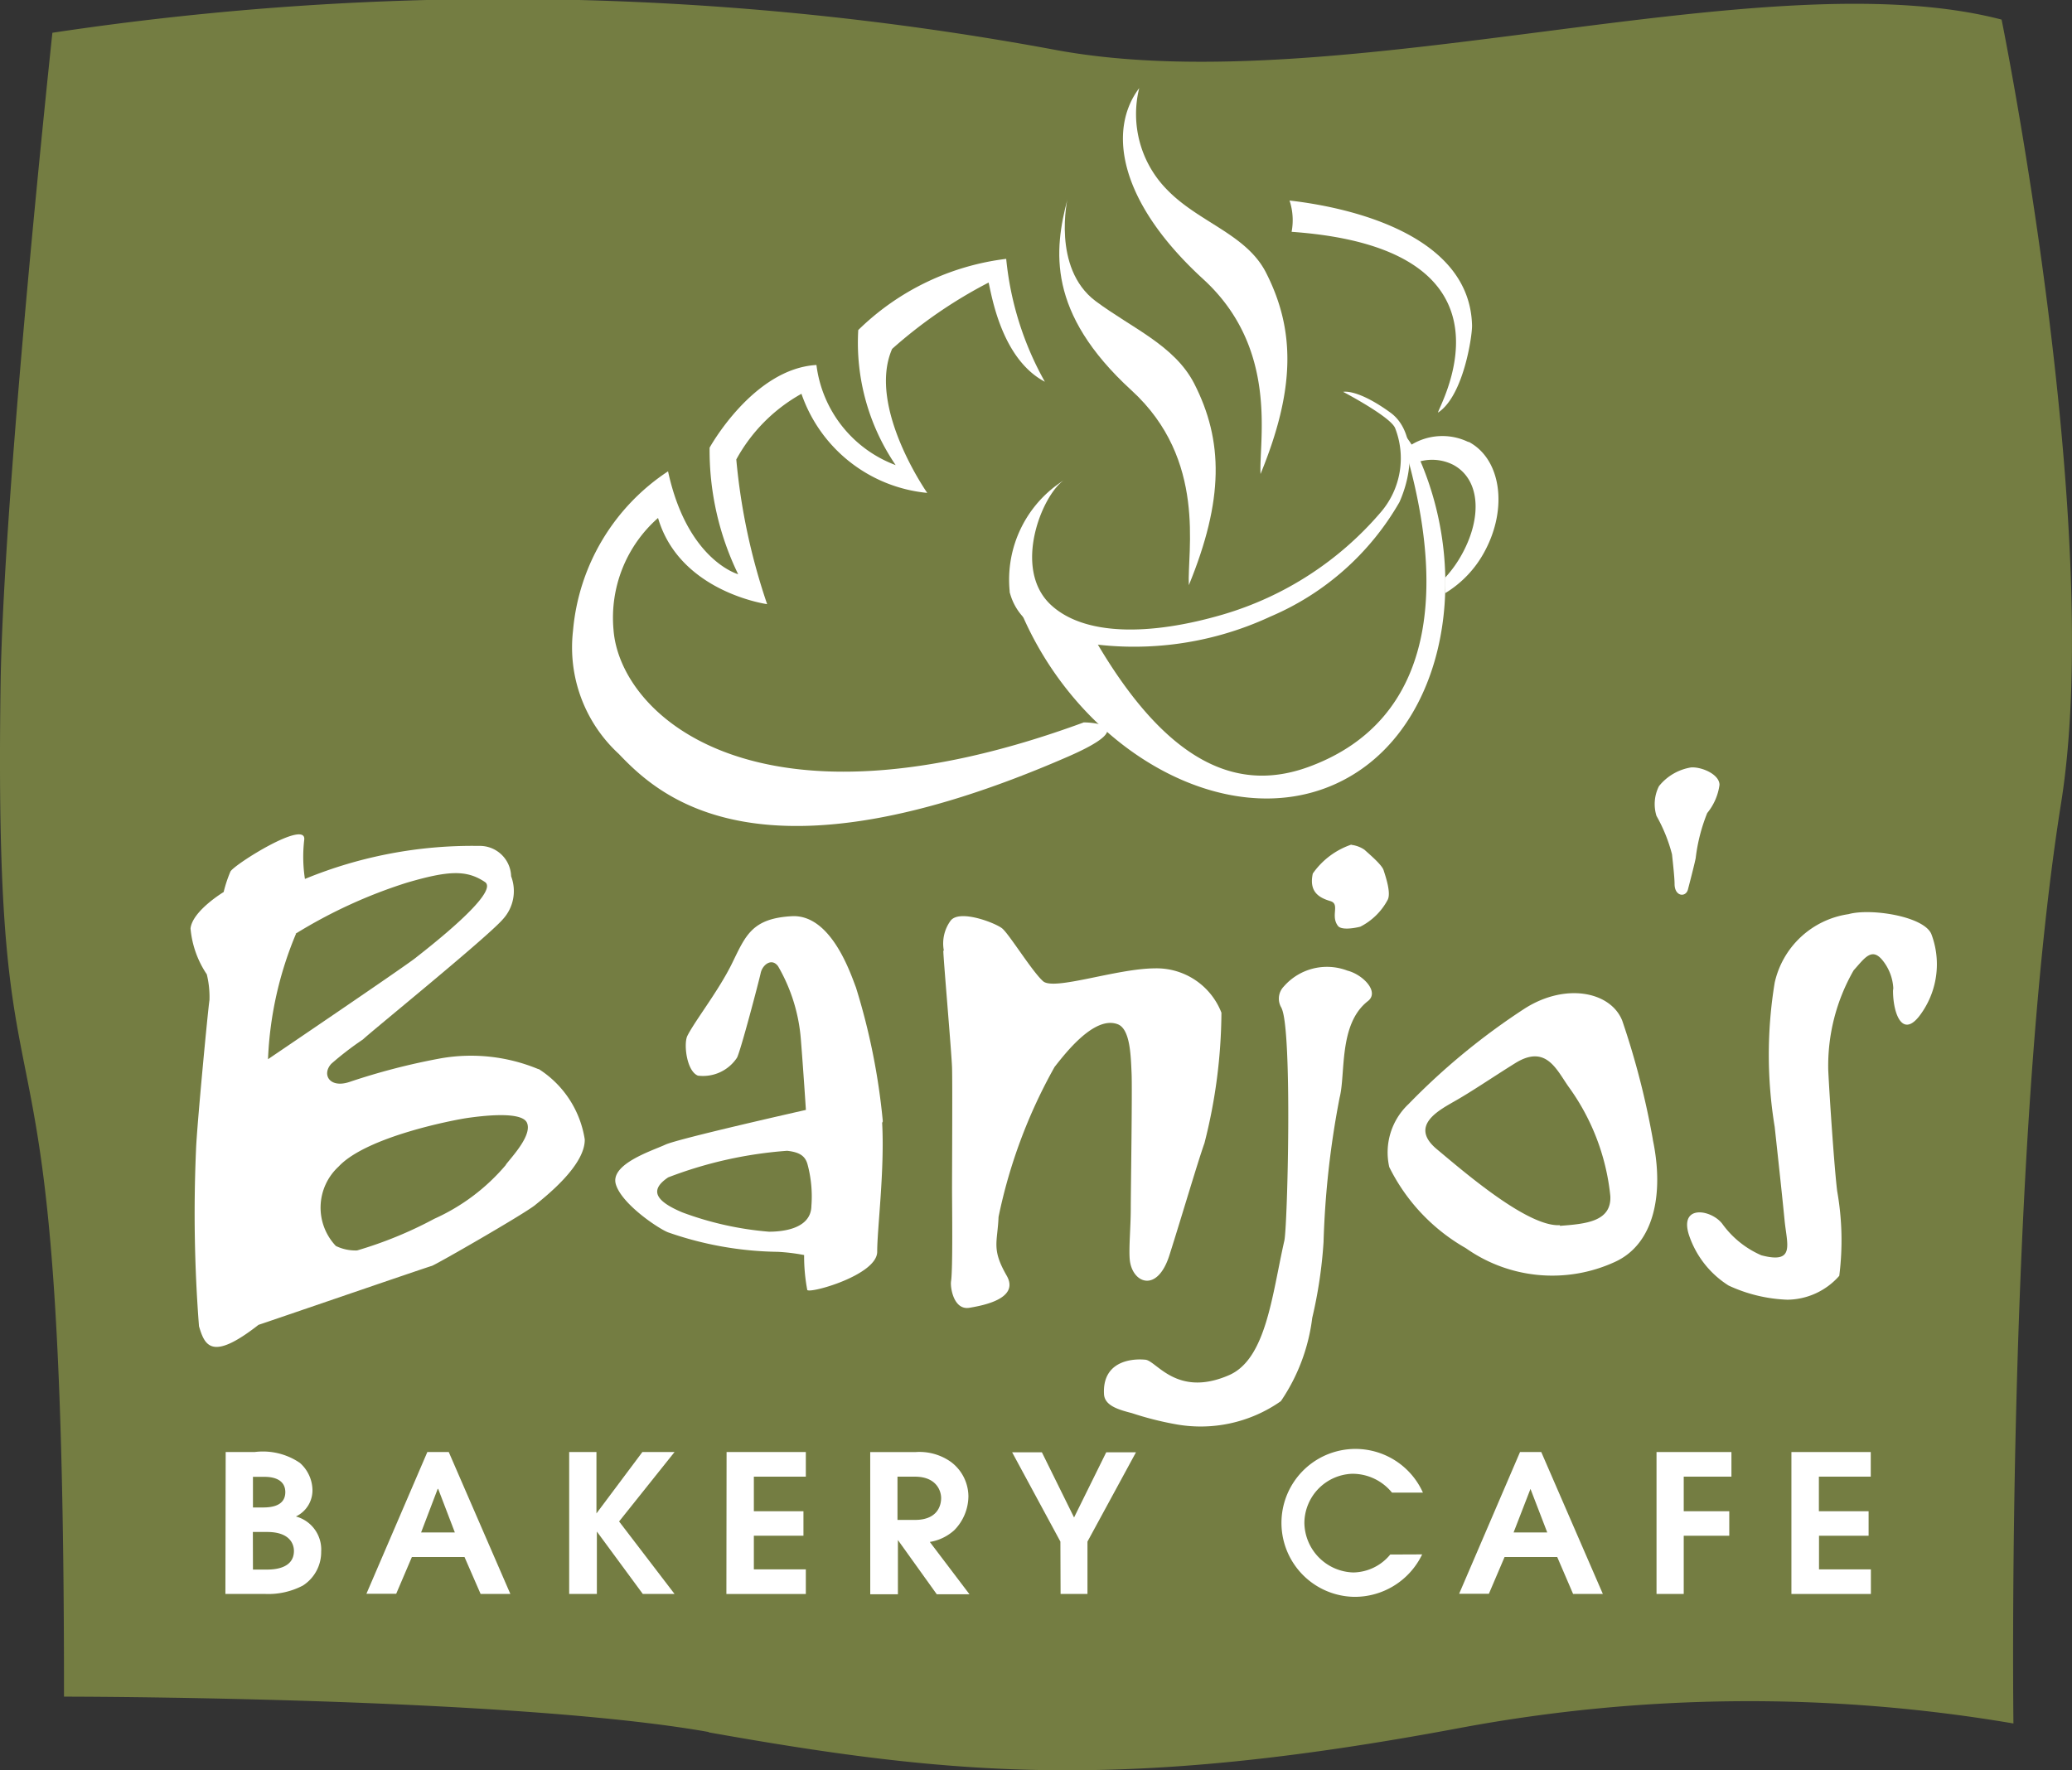 <svg xmlns="http://www.w3.org/2000/svg" width="64.423" height="55.052" viewBox="0 0 64.423 55.052">
  <rect x="0" y="0" width="64.423" height="55.052" fill="#333333" stroke="none"/>
  <g id="Layer_2" data-name="Layer 2" transform="translate(0.002 0.003)">
    <g id="Layer_1" data-name="Layer 1" transform="translate(-0.002 -0.003)">
      <path id="Path_36454" data-name="Path 36454" d="M22.035,53.859c-6.184-1.1-20.047-1.1-20.047-1.1C2,27.989-.23,37.76.017,21.244.11,15.163,1.627,1.016,1.627,1.016a94.1,94.1,0,0,1,31.291.552c8.9,1.594,21.9-2.89,29.314-.962,0,0,3.217,15.821,1.85,24.364C62.371,35.715,62.6,53.593,62.6,53.593a49,49,0,0,0-17.191.136c-10.467,1.965-15.729,1.5-23.381.139" transform="translate(0.002 0.003)" fill="#747d42"/>
      <path id="Path_36455" data-name="Path 36455" d="M22.729,146.41h.9a2.039,2.039,0,0,1,1.409.339,1.153,1.153,0,0,1,.389.823.9.9,0,0,1-.515.842,1.064,1.064,0,0,1,.786,1.095,1.234,1.234,0,0,1-.567,1.052,2.308,2.308,0,0,1-1.181.262H22.72Zm.848,1.724h.278c.2,0,.728,0,.728-.478,0-.262-.173-.475-.654-.475h-.352Zm0,1.931H24c.167,0,.851,0,.851-.58,0-.176-.093-.589-.833-.589h-.444Z" transform="translate(-15.712 -101.255)" fill="#fff"/>
      <path id="Path_36456" data-name="Path 36456" d="M38.834,146.41H39.5l1.915,4.413h-.925l-.5-1.147H38.353l-.487,1.141H36.94Zm-.194,2.5h1.049l-.518-1.354h-.015Z" transform="translate(-25.547 -101.255)" fill="#fff"/>
      <path id="Path_36457" data-name="Path 36457" d="M57.38,146.41h.848v1.909h0l1.428-1.909h1l-1.724,2.159,1.724,2.254h-.987l-1.428-1.94h0v1.94H57.38Z" transform="translate(-39.683 -101.255)" fill="#fff"/>
      <path id="Path_36458" data-name="Path 36458" d="M73.236,146.41H75.7v.765H74.084v1.076h1.542v.762H74.084v1.046H75.7v.765H73.23Z" transform="translate(-50.645 -101.255)" fill="#fff"/>
      <path id="Path_36459" data-name="Path 36459" d="M87.73,146.4h1.4a1.687,1.687,0,0,1,1.113.308,1.348,1.348,0,0,1,.54,1.064,1.52,1.52,0,0,1-.441,1.058,1.492,1.492,0,0,1-.759.364l1.234,1.628H89.8l-1.209-1.687h0v1.687h-.86Zm.848,2.109h.543c.7,0,.814-.447.814-.679s-.154-.666-.814-.666h-.543Z" transform="translate(-60.673 -101.243)" fill="#fff"/>
      <path id="Path_36460" data-name="Path 36460" d="M103.532,149.216l-1.5-2.776h.925l1,2.026,1-2.026h.925l-1.508,2.776v1.628h-.836Z" transform="translate(-70.562 -101.276)" fill="#fff"/>
      <path id="Path_36461" data-name="Path 36461" d="M133.287,149.408a2.323,2.323,0,0,1-2.113,1.32,2.3,2.3,0,1,1,2.137-3.241h-.962a1.585,1.585,0,0,0-1.234-.586,1.542,1.542,0,0,0-1.49,1.527,1.567,1.567,0,0,0,1.52,1.542,1.514,1.514,0,0,0,1.15-.558Z" transform="translate(-89.069 -101.07)" fill="#fff"/>
      <path id="Path_36462" data-name="Path 36462" d="M149,146.41h.66l1.915,4.413h-.925l-.493-1.147h-1.638l-.487,1.141h-.925Zm-.2,2.5h1.046l-.521-1.354h0Z" transform="translate(-101.739 -101.255)" fill="#fff"/>
      <path id="Path_36463" data-name="Path 36463" d="M167,146.41h2.329v.765h-1.483v1.076h1.416v.762h-1.416v1.81H167Z" transform="translate(-115.495 -101.255)" fill="#fff"/>
      <path id="Path_36464" data-name="Path 36464" d="M180.6,146.41h2.467v.765h-1.613v1.076H183v.762h-1.542v1.046h1.613v.765H180.6Z" transform="translate(-124.901 -101.255)" fill="#fff"/>
      <path id="Path_36465" data-name="Path 36465" d="M73.576,40.512c-10.2,3.753-14.44-.225-14.631-2.884a4.132,4.132,0,0,1,1.385-3.47c.675,2.307,3.392,2.68,3.392,2.68a19.3,19.3,0,0,1-.959-4.5,5.175,5.175,0,0,1,2.026-2.042A4.6,4.6,0,0,0,68.7,33.378S66.822,30.7,67.608,28.9a14.565,14.565,0,0,1,3-2.063c.089.355.389,2.369,1.749,3.084A9.72,9.72,0,0,1,71.155,26.1a7.942,7.942,0,0,0-4.6,2.214,6.76,6.76,0,0,0,1.163,4.2A3.83,3.83,0,0,1,65.255,29.4c-1.968.114-3.322,2.572-3.322,2.572a8.818,8.818,0,0,0,.888,3.935s-1.582-.429-2.18-3.2a6.617,6.617,0,0,0-2.955,4.962,4.5,4.5,0,0,0,1.425,3.827c1.261,1.323,4.4,4.259,13.98.077,2.4-1.049.484-1.058.484-1.058" transform="translate(-39.87 -18.05)" fill="#fff"/>
      <path id="Path_36466" data-name="Path 36466" d="M130,20.21a1.949,1.949,0,0,1,.065.975c7.676.543,4.379,5.746,4.561,5.616.786-.524,1.055-2.378,1.049-2.7-.059-2.72-3.534-3.645-5.675-3.889" transform="translate(-89.906 -13.976)" fill="#fff"/>
      <path id="Path_36467" data-name="Path 36467" d="M144,44.148a1.851,1.851,0,0,0-1.786.1c.071.12.142.247.207.382l.056.13a1.453,1.453,0,0,1,1.058.1c.836.45.9,1.613.29,2.745a3.7,3.7,0,0,1-.54.762v.484a3.368,3.368,0,0,0,1.234-1.311c.719-1.342.5-2.862-.5-3.393" transform="translate(-98.351 -30.405)" fill="#fff"/>
      <path id="Path_36468" data-name="Path 36468" d="M115.447,44.124a3.352,3.352,0,0,0-.648-.984c1.625,5.005,1.092,9.073-2.729,10.517-2.1.8-4.426.182-6.9-4.262-.376,0-2.116-.53-2.054-.395,1.85,4.207,6.282,6.711,9.653,5.243s4.361-6.276,2.68-10.134" transform="translate(-71.313 -29.834)" fill="#fff"/>
      <path id="Path_36469" data-name="Path 36469" d="M101.689,45.713c.1.392.432,1.258,1.946,1.524a10.048,10.048,0,0,0,6.168-.753,8.418,8.418,0,0,0,4.009-3.559c.5-1.135.4-2.279-.274-2.776-1.042-.759-1.477-.651-1.477-.651s1.477.774,1.616,1.129a2.573,2.573,0,0,1-.45,2.618,10.254,10.254,0,0,1-4.894,3.174c-2.291.672-4.336.669-5.372-.308-1.184-1.123-.265-3.392.41-3.861a3.659,3.659,0,0,0-1.678,3.457" transform="translate(-70.299 -27.312)" fill="#fff"/>
      <path id="Path_36470" data-name="Path 36470" d="M113.715,8.88c-.981,1.3-.648,3.525,1.989,5.94,2.362,2.159,1.727,5.021,1.783,6.06,1.086-2.646,1.083-4.484.16-6.282-.617-1.181-2.079-1.542-3.059-2.551a3.349,3.349,0,0,1-.873-3.167" transform="translate(-78.294 -6.14)" fill="#fff"/>
      <path id="Path_36471" data-name="Path 36471" d="M107.041,20.088c-.413,1.573-.648,3.525,1.989,5.94,2.365,2.159,1.727,5.018,1.786,6.06,1.086-2.649,1.082-4.487.16-6.282-.617-1.181-1.934-1.712-3.063-2.554-1.369-1.033-.86-3.214-.873-3.164" transform="translate(-73.852 -13.891)" fill="#fff"/>
      <path id="Path_36472" data-name="Path 36472" d="M30,91.424a5.462,5.462,0,0,0-3.029-.333,20.458,20.458,0,0,0-2.837.734c-.617.207-.87-.231-.567-.564a9.7,9.7,0,0,1,.987-.759c.213-.213,3.871-3.177,4.355-3.744a1.294,1.294,0,0,0,.25-1.329.973.973,0,0,0-1.005-.944,13.673,13.673,0,0,0-5.406,1.027,4.536,4.536,0,0,1-.022-1.215c.083-.657-2.193.774-2.295.987a4.115,4.115,0,0,0-.21.635s-.968.583-1.03,1.132a3.027,3.027,0,0,0,.506,1.428,2.976,2.976,0,0,1,.083.8c-.043.253-.4,4.009-.419,4.672a45.6,45.6,0,0,0,.093,5.471c.179.6.389,1.1,1.85-.043.308-.1,5.283-1.81,5.385-1.832s2.881-1.619,3.217-1.894,1.557-1.234,1.542-2.042a3.167,3.167,0,0,0-1.431-2.187m-7.562-4.207a15.42,15.42,0,0,1,3.46-1.588c1.286-.376,1.85-.407,2.424-.025.5.308-1.783,2.072-2.159,2.369S21.6,91.118,21.6,91.118a11.214,11.214,0,0,1,.87-3.9M29,94.4a6.279,6.279,0,0,1-2.23,1.681,12.527,12.527,0,0,1-2.4.984,1.4,1.4,0,0,1-.66-.139,1.733,1.733,0,0,1,.083-2.467c.873-.941,3.621-1.459,4.009-1.514s1.687-.228,1.85.151-.441,1.024-.657,1.3" transform="translate(-13.267 -58.179)" fill="#fff"/>
      <path id="Path_36473" data-name="Path 36473" d="M70.349,98.757a20.424,20.424,0,0,0-.836-4.167c-.157-.4-.765-2.285-2-2.214s-1.428.6-1.85,1.462S64.511,95.62,64.27,96.1c-.117.244-.025,1.092.33,1.234a1.266,1.266,0,0,0,1.215-.558c.114-.216.682-2.378.737-2.634s.342-.481.54-.21A5.357,5.357,0,0,1,67.8,96.2c.083,1.039.157,2.2.157,2.2s-3.972.894-4.367,1.079-1.73.6-1.542,1.234,1.388,1.419,1.641,1.5a10.725,10.725,0,0,0,3.393.6,5.936,5.936,0,0,1,.82.1A5.624,5.624,0,0,0,68,104c.089.117,2.174-.466,2.174-1.19s.234-2.535.154-4.009m-2.2,2.606c-.031.722-.965.78-1.32.78a10.021,10.021,0,0,1-2.692-.6c-.879-.37-1.005-.709-.441-1.089a12.9,12.9,0,0,1,3.7-.827c.382.043.567.157.638.441a3.846,3.846,0,0,1,.114,1.289" transform="translate(-42.9 -63.884)" fill="#fff"/>
      <path id="Path_36474" data-name="Path 36474" d="M95.084,93.474c0,.228.256,3.161.271,3.627s0,3.232,0,3.756.028,2.514-.031,2.893c-.028.182.077.9.567.823.426-.071,1.573-.284,1.163-1-.481-.836-.284-1.033-.253-1.826a16.194,16.194,0,0,1,1.743-4.666c.339-.429,1.234-1.594,1.955-1.329.4.142.413.993.438,1.514s-.025,3.673-.025,4.228-.065,1.234-.031,1.585c.071.719.851,1.061,1.234-.145s.864-2.847,1.089-3.485a16.719,16.719,0,0,0,.527-4.053,2.162,2.162,0,0,0-2.085-1.379c-1.187.009-3.121.7-3.46.4s-1.061-1.474-1.274-1.644-1.32-.6-1.6-.241a1.2,1.2,0,0,0-.213.925" transform="translate(-65.754 -63.903)" fill="#fff"/>
      <path id="Path_36475" data-name="Path 36475" d="M116.808,98.826c.339.685.185,6.785.086,7.229-.382,1.681-.561,3.679-1.721,4.182-1.625.706-2.254-.45-2.6-.481-.481-.046-1.339.077-1.286,1.07.019.361.453.484.87.592a9.847,9.847,0,0,0,1.311.336,4.338,4.338,0,0,0,3.318-.709,5.864,5.864,0,0,0,.975-2.588,14.188,14.188,0,0,0,.352-2.359,27.791,27.791,0,0,1,.5-4.494c.191-.743-.037-2.288.879-3,.37-.29-.16-.827-.635-.947a1.779,1.779,0,0,0-1.98.493.543.543,0,0,0-.065.675" transform="translate(-76.961 -67.472)" fill="#fff"/>
      <path id="Path_36476" data-name="Path 36476" d="M148.146,104.691a24.79,24.79,0,0,0-.953-3.7c-.358-.894-1.746-1.184-3.019-.382a20.972,20.972,0,0,0-3.624,2.979,2.063,2.063,0,0,0-.6,1.958,5.915,5.915,0,0,0,2.381,2.523,4.658,4.658,0,0,0,4.626.432c1.234-.555,1.542-2.128,1.187-3.809m-2.887,2.662c-1,.062-2.976-1.653-3.827-2.362s.022-1.187.509-1.468c.552-.308,1.234-.777,1.934-1.212.959-.592,1.283.219,1.659.746a6.98,6.98,0,0,1,1.292,3.392c.037.793-.762.864-1.567.925" transform="translate(-96.755 -69.254)" fill="#fff"/>
      <path id="Path_36477" data-name="Path 36477" d="M176.484,94.4c0,.725.308,1.573.91.663a2.65,2.65,0,0,0,.281-2.424c-.237-.555-1.894-.808-2.575-.617a2.759,2.759,0,0,0-2.295,2.131,13.825,13.825,0,0,0,0,4.484c.148,1.363.234,2.159.308,2.911s.336,1.36-.722,1.083a2.935,2.935,0,0,1-1.212-.975c-.339-.45-1.342-.617-1.042.336a2.967,2.967,0,0,0,1.234,1.579,4.732,4.732,0,0,0,1.826.441,2.174,2.174,0,0,0,1.616-.743,8.765,8.765,0,0,0-.065-2.634c-.083-.657-.234-2.85-.278-3.766a5.963,5.963,0,0,1,.79-3.1c.352-.392.574-.743.925-.278a1.514,1.514,0,0,1,.308.833" transform="translate(-117.626 -63.594)" fill="#fff"/>
      <path id="Path_36478" data-name="Path 36478" d="M167.348,80.082c.037.345.08.746.08.925,0,.395.352.426.416.17.111-.426.21-.817.241-.975a5.446,5.446,0,0,1,.358-1.4,1.751,1.751,0,0,0,.382-.876c0-.327-.552-.564-.882-.543a1.605,1.605,0,0,0-1,.583,1.234,1.234,0,0,0-.077.925,4.921,4.921,0,0,1,.484,1.2" transform="translate(-115.362 -53.518)" fill="#fff"/>
      <path id="Path_36479" data-name="Path 36479" d="M133.488,85.16a2.4,2.4,0,0,0-1.2.9c-.117.54.154.743.546.857.308.093,0,.45.231.765.093.136.45.093.7.031a1.977,1.977,0,0,0,.848-.83c.12-.213-.068-.749-.123-.925s-.46-.512-.592-.635a.9.9,0,0,0-.407-.154" transform="translate(-91.47 -58.895)" fill="#fff"/>
    </g>
  </g>
</svg>
